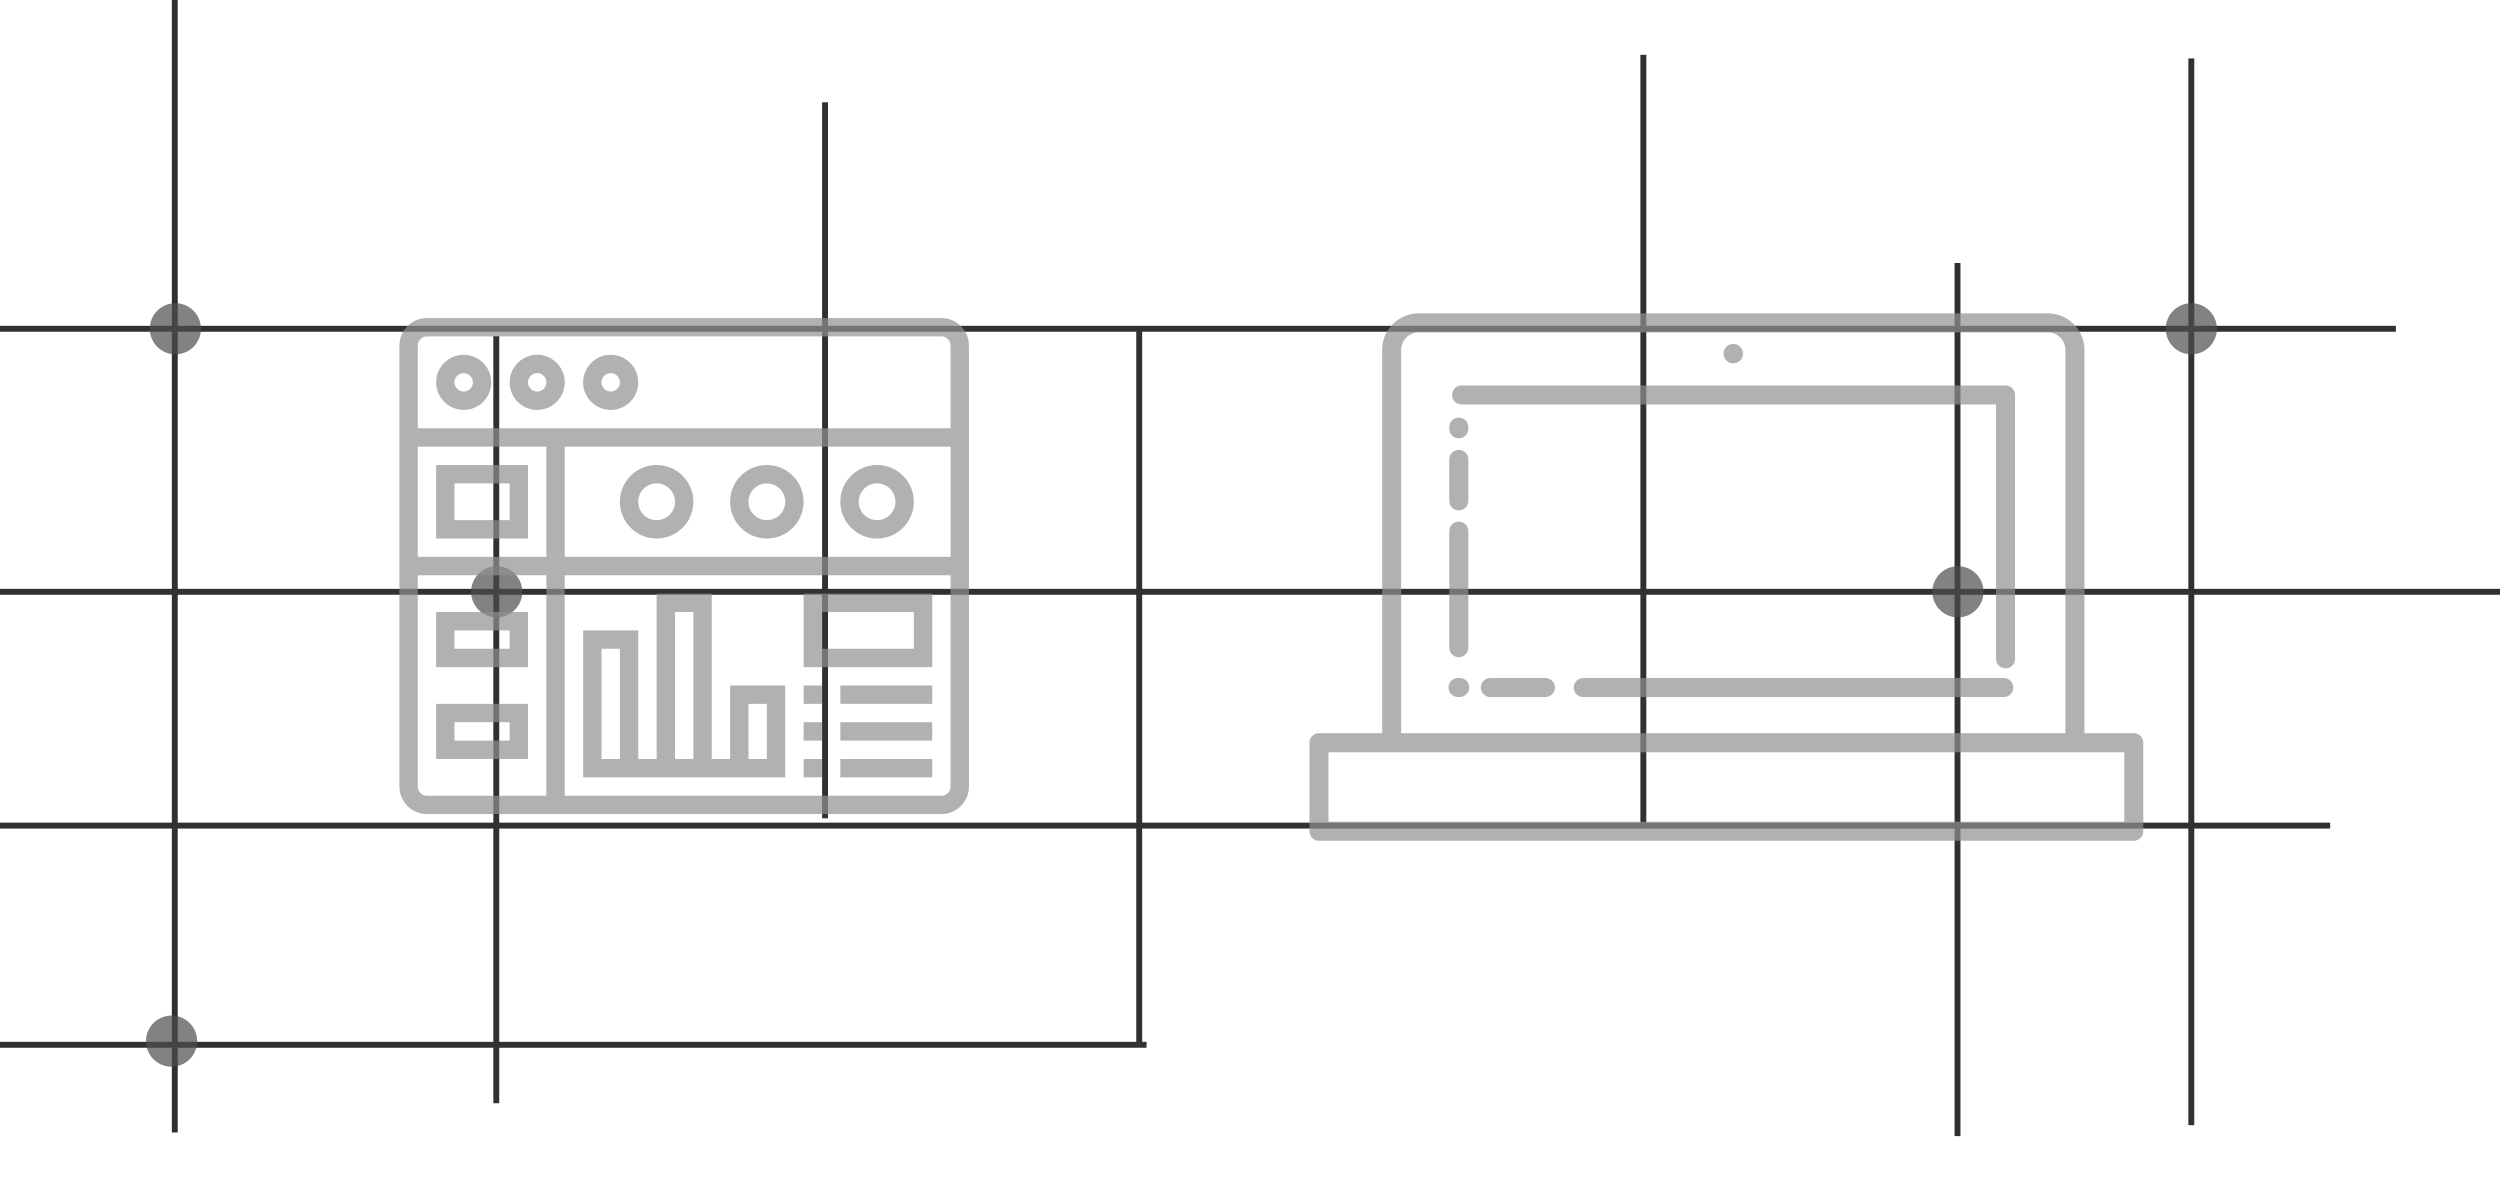 <svg xmlns="http://www.w3.org/2000/svg" width="338" height="162" fill="none"><g clip-path="url(#a)"><path stroke="#313131" stroke-miterlimit="10" stroke-width=".8" d="M-16.868 141.256H155.01m29.634-29.634h130.391m-331.903-31.61h222.75m-225.713 31.61h222.75m0-31.61h151.628m-58.281-72.11v144.22M264.656 35.56v118.043M222.181 7.408v104.214M-14.892 44.451h338.817M111.547 13.829v96.805m42.475-66.183v96.805M23.632 0v153.11M67.096 45.438v103.72"/><path fill="#4D4D4F" d="M67.096 83.47a3.458 3.458 0 1 0 0-6.915 3.458 3.458 0 0 0 0 6.915zM23.652 47.908a3.457 3.457 0 1 0 0-6.913 3.457 3.457 0 0 0 0 6.913zm-.514 96.312a3.458 3.458 0 1 0 0-6.915 3.458 3.458 0 0 0 0 6.915zm273.128-96.312a3.457 3.457 0 1 0 .002-6.914 3.457 3.457 0 0 0-.002 6.914zM264.657 83.47a3.458 3.458 0 1 0-.001-6.915 3.458 3.458 0 0 0 .001 6.915z" opacity=".7"/><path stroke="#909090" stroke-linecap="round" stroke-linejoin="round" stroke-opacity=".7" stroke-width="2.571" d="M188.152 99.235V47.326a3.676 3.676 0 0 1 3.672-3.674h85.032a3.675 3.675 0 0 1 3.674 3.674v51.909m7.955 1.182H178.324v11.967h110.161v-11.967z"/><path fill="#909090" fill-opacity=".7" d="M234.339 49.121a1.31 1.31 0 1 0 0-2.62 1.31 1.31 0 0 0 0 2.62z"/><path stroke="#909090" stroke-linecap="round" stroke-linejoin="round" stroke-opacity=".7" stroke-width="2.571" d="M197.607 53.398h73.543v35.678M197.23 57.74v.23m0 4.136v5.614m0 4.09v15.753m-.105 5.391h.23m4.136 0h7.451m5.112 0h56.854"/><path fill="#909090" fill-opacity=".7" d="M127.274 43H57.726A3.73 3.73 0 0 0 54 46.726v59.613a3.73 3.73 0 0 0 3.726 3.726h69.548a3.73 3.73 0 0 0 3.726-3.726V46.726A3.73 3.73 0 0 0 127.274 43zm-69.548 2.484h69.548c.685 0 1.242.558 1.242 1.242v11.177H56.484V46.726c0-.684.556-1.242 1.242-1.242zm18.629 14.903h52.161V75.29H76.355V60.387zM73.87 75.29H56.484V60.387H73.87V75.29zm-17.386 31.05V77.774H73.87v29.807H57.726a1.244 1.244 0 0 1-1.242-1.242zm70.79 1.242h-50.92V77.774h52.162v28.565c0 .684-.557 1.242-1.242 1.242z"/><path fill="#909090" fill-opacity=".7" d="M62.692 55.42a3.73 3.73 0 0 0 3.726-3.727 3.73 3.73 0 0 0-3.726-3.725 3.73 3.73 0 0 0-3.726 3.725 3.73 3.73 0 0 0 3.726 3.726zm0-4.968c.685 0 1.242.557 1.242 1.242 0 .684-.557 1.241-1.242 1.241a1.243 1.243 0 0 1-1.242-1.242c0-.684.557-1.241 1.242-1.241zm9.938 4.968a3.73 3.73 0 0 0 3.725-3.727 3.73 3.73 0 0 0-3.726-3.725 3.73 3.73 0 0 0-3.726 3.725 3.73 3.73 0 0 0 3.726 3.726zm0-4.968c.684 0 1.241.557 1.241 1.242 0 .684-.557 1.241-1.242 1.241a1.243 1.243 0 0 1-1.242-1.242c0-.684.557-1.241 1.242-1.241zm9.937 4.968a3.73 3.73 0 0 0 3.725-3.727 3.73 3.73 0 0 0-3.725-3.725 3.73 3.73 0 0 0-3.726 3.725 3.73 3.73 0 0 0 3.726 3.726zm0-4.968c.685 0 1.242.557 1.242 1.242 0 .684-.557 1.241-1.242 1.241a1.243 1.243 0 0 1-1.242-1.242c0-.684.556-1.241 1.242-1.241zM71.386 72.807V62.87h-12.42v9.936h12.42zm-9.936-7.452h7.452v4.968H61.45v-4.968zm57.132-2.484a4.973 4.973 0 0 0-4.968 4.968 4.973 4.973 0 0 0 4.968 4.968 4.973 4.973 0 0 0 4.967-4.968 4.973 4.973 0 0 0-4.967-4.968zm0 7.452a2.486 2.486 0 0 1-2.484-2.484 2.486 2.486 0 0 1 2.484-2.484 2.485 2.485 0 0 1 2.483 2.484 2.485 2.485 0 0 1-2.483 2.484zm-14.904-7.452a4.973 4.973 0 0 0-4.968 4.968 4.973 4.973 0 0 0 4.968 4.968 4.973 4.973 0 0 0 4.967-4.968 4.973 4.973 0 0 0-4.967-4.968zm0 7.452a2.486 2.486 0 0 1-2.484-2.484 2.486 2.486 0 0 1 2.484-2.484 2.486 2.486 0 0 1 2.484 2.484 2.486 2.486 0 0 1-2.484 2.484zm-14.904-7.452a4.973 4.973 0 0 0-4.967 4.968 4.973 4.973 0 0 0 4.967 4.968 4.973 4.973 0 0 0 4.968-4.968 4.973 4.973 0 0 0-4.968-4.968zm0 7.452a2.486 2.486 0 0 1-2.484-2.484 2.486 2.486 0 0 1 2.484-2.484 2.486 2.486 0 0 1 2.484 2.484 2.486 2.486 0 0 1-2.484 2.484zM58.966 82.742v7.452h12.42v-7.452h-12.42zm9.936 4.968H61.45v-2.484h7.452v2.484zm-9.936 14.903h12.42v-7.452h-12.42v7.452zm2.484-4.968h7.452v2.484H61.45v-2.484zm37.262 4.968h-2.484V80.258h-7.452v22.355h-2.484V85.226h-7.451v19.871h27.322v-12.42h-7.451v9.936zm-14.903 0h-2.484V87.709h2.484v14.904zm7.451-19.871h2.484v19.871H91.26V82.742zm9.936 12.419h2.484v7.452h-2.484v-7.452zm7.451-4.968h17.388v-9.935h-17.388v9.935zm2.484-7.451h12.42v4.967h-12.42v-4.967zm-2.484 9.935h2.484v2.484h-2.484v-2.484zm4.967 0h12.419v2.484h-12.419v-2.484zm-4.967 4.968h2.484v2.484h-2.484v-2.484zm4.967 0h12.419v2.484h-12.419v-2.484zm-4.967 4.968h2.484v2.484h-2.484v-2.484zm4.967 0h12.419v2.484h-12.419v-2.484z"/></g><defs><clipPath id="a"><path fill="#fff" d="M0 0h338v162H0z"/></clipPath></defs></svg>